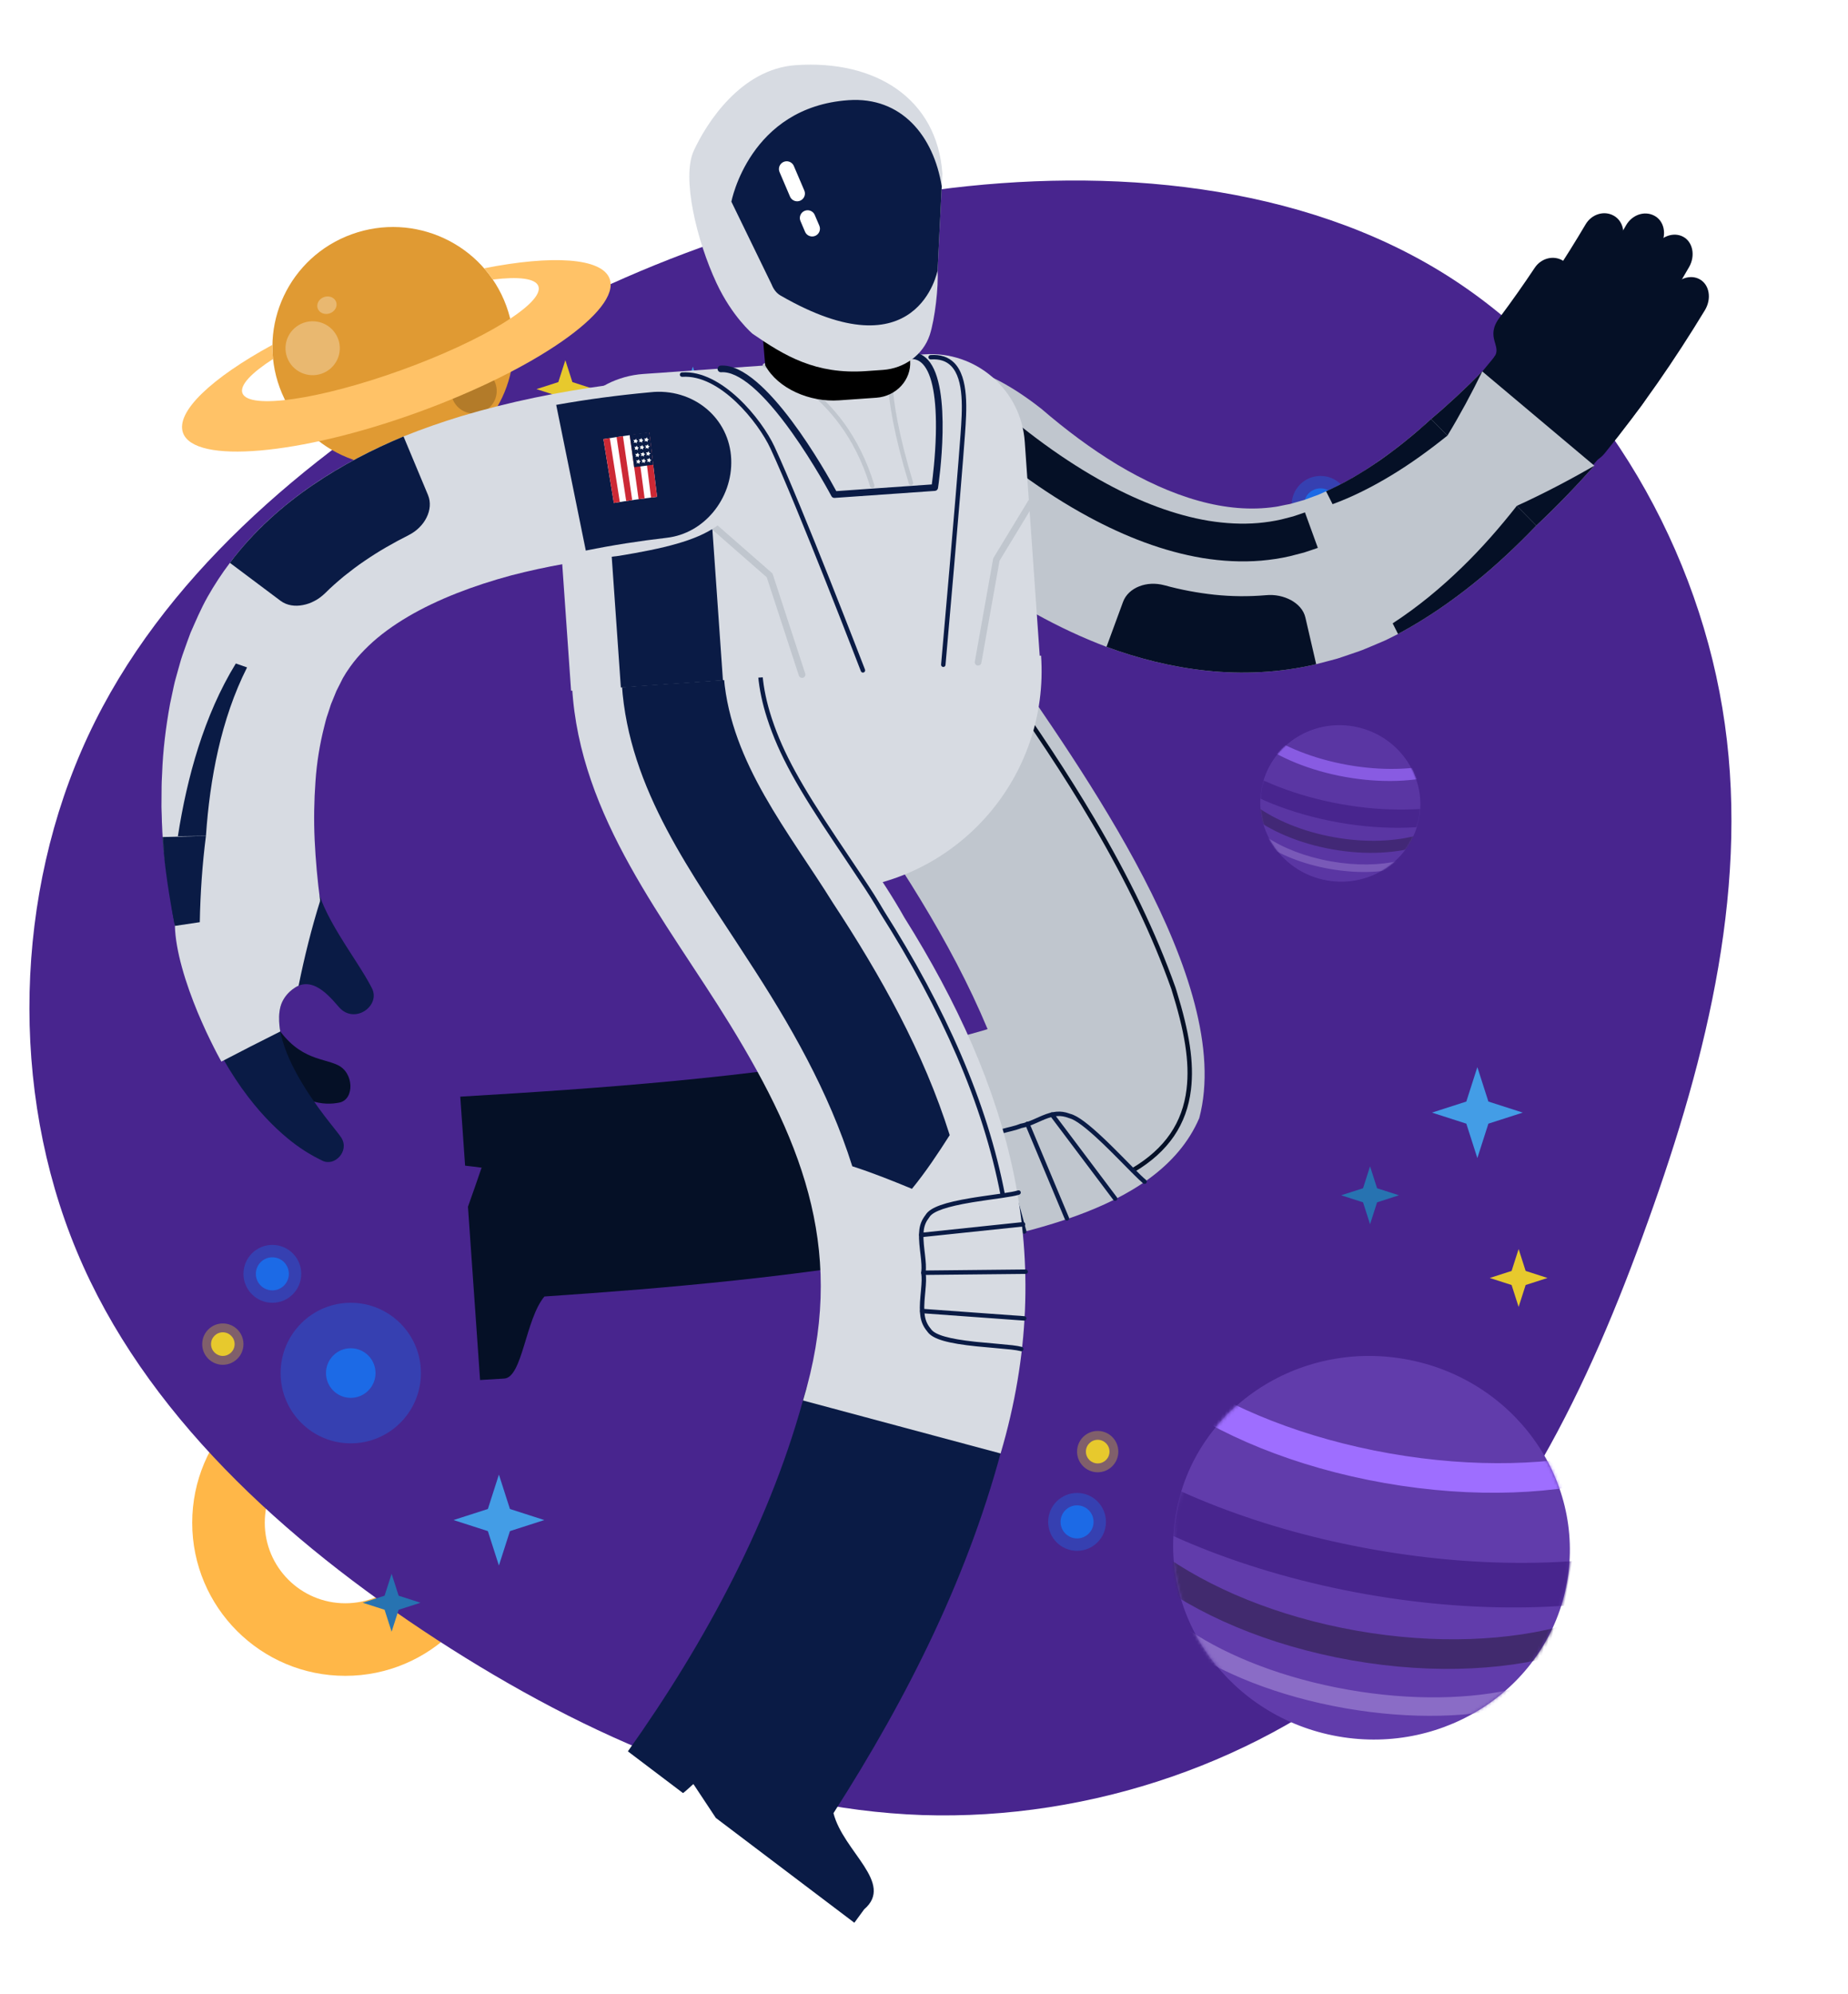 <svg viewBox="15.865 79.275 832.933 898.45" xmlns="http://www.w3.org/2000/svg" xmlns:xlink="http://www.w3.org/1999/xlink" overflow="visible" width="832.933px" height="898.45px"><defs><ellipse id="mastercompsastronaut-path-1" cx="37.347" cy="36.436" rx="37.007" ry="36.38"/><ellipse id="mastercompsastronaut-path-5" cx="92.479" cy="89.355" rx="91.636" ry="89.218"/><polygon id="mastercompsastronaut-path-3" points="0 838 712.461 838 712.461 0.099 0 0.099"/></defs><g id="Master/Comps/Astronaut" stroke="none" stroke-width="1" fill="none" fill-rule="evenodd"><g id="Small Elements" transform="translate(102.5, 696.5) scale(0.511 0.511)"><g id="Small Elements/Donut" stroke="none" stroke-width="1" fill="none" fill-rule="evenodd"><path d="M135,0 C209.558,0 270,60.442 270,135 C270,209.558 209.558,270 135,270 C60.442,270 0,209.558 0,135 C0,60.442 60.442,0 135,0 Z M135,64 C95.788,64 64,95.788 64,135 C64,174.212 95.788,206 135,206 C174.212,206 206,174.212 206,135 C206,95.788 174.212,64 135,64 Z" id="Combined-Shape" fill="#FFB748"/></g></g><g id="Space/Space Blob" transform="translate(0, 133) scale(1.585 1.581)"><g id="Space/Space Blob/1" stroke="none" stroke-width="1" fill="none" fill-rule="evenodd"><path d="M421.532,44.568 C463.078,70.894 491.704,118.895 499.79,167.827 C507.969,216.851 495.608,266.898 478.599,314.248 C461.684,361.691 440.121,406.343 404.71,437.228 C369.391,468.019 320.225,484.949 272.266,483.368 C224.215,481.694 177.465,461.507 134.153,433.321 C90.842,405.041 50.969,368.761 31.823,322.621 C12.677,276.573 14.164,220.665 35.076,175.734 C55.988,130.803 96.326,96.848 138.893,70.801 C181.461,44.847 226.259,26.8 275.891,20.196 C325.522,13.498 379.987,18.242 421.532,44.568 Z" id="blobs-burgers" fill="#48258E"/></g></g><g id="Space/Stars" transform="translate(107, 236) scale(1.86 1.863)"><g id="Space/Stars/1" stroke="none" stroke-width="1" fill="none" fill-rule="evenodd"><polygon id="Star" fill="#E7C92D" transform="translate(88, 10) rotate(45) translate(-88, -10)" points="88 12.407 83.05 14.95 85.593 10 83.05 5.05 88 7.593 92.95 5.05 90.407 10 92.95 14.95"/><polygon id="Star" fill="#E7C92D" transform="translate(319, 225) rotate(45) translate(-319, -225)" points="319 227.407 314.05 229.95 316.593 225 314.05 220.05 319 222.593 323.95 220.05 321.407 225 323.95 229.95"/><polygon id="Star" fill="#2773B1" transform="translate(283, 205) rotate(45) translate(-283, -205)" points="283 207.407 278.05 209.95 280.593 205 278.05 200.05 283 202.593 287.95 200.05 285.407 205 287.95 209.95"/><polygon id="Star" fill="#2773B1" transform="translate(45.899, 303.556) rotate(45) translate(-45.899, -303.556)" points="45.899 305.963 40.95 308.506 43.493 303.556 40.95 298.607 45.899 301.149 50.849 298.607 48.306 303.556 50.849 308.506"/><polygon id="Star" fill="#2773B1" transform="translate(92.899, 35.556) rotate(45) translate(-92.899, -35.556)" points="92.899 37.963 87.95 40.506 90.493 35.556 87.95 30.607 92.899 33.149 97.849 30.607 95.306 35.556 97.849 40.506"/><g id="Group" transform="translate(19, 231)" fill="#1C6AE6"><circle id="Oval" fill-opacity=".4" cx="17" cy="17" r="17"/><circle id="Oval" cx="17" cy="17" r="6"/></g><g id="Group" transform="translate(107, 36)" fill="#1C6AE6"><circle id="Oval" fill-opacity=".4" cx="17" cy="17" r="17"/><circle id="Oval" cx="17" cy="17" r="6"/></g><g id="Group" transform="translate(205, 277)" fill="#1C6AE6"><circle id="Oval" fill-opacity=".4" cx="7" cy="7" r="7"/><circle id="Oval" cx="7" cy="7" r="4"/></g><g id="Group" transform="translate(264, 31)" fill="#1C6AE6"><circle id="Oval" fill-opacity=".4" cx="7" cy="7" r="7"/><circle id="Oval" cx="7" cy="7" r="4"/></g><g id="Group" transform="translate(10, 217)" fill="#1C6AE6"><circle id="Oval" fill-opacity=".4" cx="7" cy="7" r="7"/><circle id="Oval" cx="7" cy="7" r="4"/></g><g id="Group" transform="translate(254, 50)" fill="#E7C92D"><circle id="Oval" opacity=".352" cx="5" cy="5" r="5"/><circle id="Oval" cx="5" cy="5" r="2.857"/></g><g id="Group" transform="translate(0, 236)" fill="#E7C92D"><circle id="Oval" opacity=".352" cx="5" cy="5" r="5"/><circle id="Oval" cx="5" cy="5" r="2.857"/></g><g id="Group" transform="translate(212, 262)" fill="#E7C92D"><circle id="Oval" opacity=".352" cx="5" cy="5" r="5"/><circle id="Oval" cx="5" cy="5" r="2.857"/></g><polygon id="Star" fill="#439DE6" transform="translate(309, 185) rotate(45) translate(-309, -185)" points="309 188.782 301.222 192.778 305.218 185 301.222 177.222 309 181.218 316.778 177.222 312.782 185 316.778 192.778"/><polygon id="Star" fill="#439DE6" transform="translate(71.899, 283.556) rotate(45) translate(-71.899, -283.556)" points="71.899 287.339 64.121 291.335 68.117 283.556 64.121 275.778 71.899 279.774 79.678 275.778 75.682 283.556 79.678 291.335"/><polygon id="Star" fill="#439DE6" transform="translate(118.899, 15.556) rotate(45) translate(-118.899, -15.556)" points="118.899 19.339 111.121 23.335 115.117 15.556 111.121 7.778 118.899 11.774 126.678 7.778 122.682 15.556 126.678 23.335"/></g></g><g id="Space/Space Stuff" transform="translate(123, 167) scale(0.979 0.972)"><g id="Space/Space Stuff/Saturn 2" stroke="none" stroke-width="1" fill="none" fill-rule="evenodd"><g id="Group" transform="translate(71.5, 70.5) rotate(-20) translate(-71.5, -70.5) translate(-33, 15)"><circle id="Oval" fill="#E09A33" cx="104.5" cy="55.5" r="55.5"/><circle id="Oval" fill-opacity=".3" fill="#FFF" cx="69.5" cy="43.5" r="12.5"/><ellipse id="Oval" fill-opacity=".3" fill="#FFF" cx="82.5" cy="27" rx="4.5" ry="4"/><circle id="Oval" fill-opacity=".2" fill="#000" cx="132.5" cy="87.5" r="10.5"/><path d="M209,60 C209,75.464 162.214,88 104.5,88 C46.786,88 0,75.464 0,60 C0,49.593 21.19,40.512 52.641,35.686 C51.864,37.719 51.202,39.811 50.665,41.952 C39.064,44.612 32,48.135 32,52 C32,60.284 64.459,67 104.5,67 C144.541,67 177,60.284 177,52 C177,48.135 169.936,44.612 158.335,41.953 C157.798,39.811 157.136,37.719 156.358,35.685 C187.81,40.512 209,49.593 209,60 Z" id="Combined-Shape" fill="#FFC267"/></g></g></g><g id="Space/Space Stuff" opacity=".744" transform="translate(578, 399) scale(0.587 0.592)"><defs><ellipse id="spacespace-stuffplanet-path-1" cx="61.5" cy="59.5" rx="61.5" ry="59.5"/></defs><g id="Space/Space Stuff/Planet" stroke="none" stroke-width="1" fill="none" fill-rule="evenodd"><g id="Combined-Shape-+-Combined-Shape-+-Combined-Shape-Mask" transform="translate(71.5, 71.5) rotate(10) translate(-71.5, -71.5) translate(10, 12)"><mask id="spacespace-stuffplanet-mask-2" fill="#fff"><use xlink:href="#spacespace-stuffplanet-path-1"/></mask><use id="Mask" fill="#613CAB" xlink:href="#spacespace-stuffplanet-path-1"/><path d="M156.611,39.001 C156.868,40.538 157,42.095 157,43.668 C157,72.018 114.243,95 61.5,95 C8.757,95 -34,72.018 -34,43.668 C-34,42.095 -33.868,40.538 -33.611,39.001 C-29.224,65.165 11.684,85.667 61.5,85.667 C111.079,85.667 151.833,65.36 156.545,39.376 Z" id="Combined-Shape" fill="#412A6E" mask="url(#spacespace-stuffplanet-mask-2)"/><path d="M198.278,-1 C198.755,1.312 199,3.658 199,6.032 C199,43.57 137.887,74 62.5,74 C-12.887,74 -74,43.57 -74,6.032 C-74,3.658 -73.756,1.312 -73.279,-0.999 C-66.212,33.235 -8.118,59.938 62.5,59.938 C132.61,59.938 190.374,33.619 198.118,-0.26 Z" id="Combined-Shape" fill="#48258E" mask="url(#spacespace-stuffplanet-mask-2)"/><path d="M163.584,-16.999 C163.859,-15.462 164,-13.905 164,-12.332 C164,16.018 118.333,39 62,39 C5.667,39 -40,16.018 -40,-12.332 C-40,-13.905 -39.859,-15.462 -39.584,-16.999 C-34.899,9.165 8.793,29.667 62,29.667 C114.953,29.667 158.482,9.36 163.514,-16.624 Z" id="Combined-Shape" fill="#9E6EFF" mask="url(#spacespace-stuffplanet-mask-2)"/><path d="M137.756,71 C137.918,71.96 138,72.931 138,73.911 C138,93.842 103.974,110 62,110 C20.026,110 -14,93.842 -14,73.911 C-14,72.931 -13.918,71.96 -13.756,71 C-10.634,89.572 22.091,104.179 62,104.179 C101.875,104.179 134.577,89.597 137.748,71.05 Z" id="Combined-Shape" fill="#8A6CC6" mask="url(#spacespace-stuffplanet-mask-2)"/></g></g></g><g transform="translate(355, 519.5) rotate(-4) translate(-355, -519.5) translate(-97, 90) scale(1 1)" id="Master/Character/Astronaut"><defs><polygon id="mastercharacterastronaut-path-1" points="0 838 712.461 838 712.461 0.099 0 0.099"/></defs><g id="Master/Character/Astronaut" stroke="none" stroke-width="1" fill="none" fill-rule="evenodd"><g id="Group-121" transform="translate(191, -106)"><g id="Lower" transform="translate(-64, 400.901) scale(1 1)"><g id="Lower/Floating" stroke="none" stroke-width="1" fill="none" fill-rule="evenodd"><g id="Lower" transform="translate(189.5, -2)"><path d="M7.213,259.834 L7.949,193.791 C7.998,190.214 10.94,187.349 14.473,187.387 C81.224,187.837 148.591,187.383 214.503,178.216 C219.26,177.065 246.853,174.349 246.05,169.934 C246.175,168.049 245.522,166.236 244.959,164.498 C236.326,138.627 223.734,113.385 210.532,88.906 L279.927,51.151 C301.358,93.57 363.697,202.088 303.893,233.537 C255.344,259.236 196.783,259.704 143.464,264.127 C126.718,262.978 2.673,274.637 7.213,259.834" id="Fill-1" fill="#B18058"/><path d="M31.932,273.731 C89.224,273.879 146.787,272.742 204.112,266.475 L193.783,174.852 C130.247,181.756 64.578,181.968 0.374,181.252 L0.374,212.421 C2.696,212.808 5.47,213.398 7.725,213.855 C5.315,219.553 2.898,225.247 0.374,230.965 C0.374,250.388 0.374,289.971 0.374,309.252 L11.28,309.358 C19.528,309.446 22.656,283.351 31.932,273.731" id="Fill-3" fill="#051026"/><path d="M198.05,267.133 L188.423,175.433 C205.496,173.619 222.381,171.358 238.934,167.64 C239.083,167.543 239.45,167.505 239.625,167.479 C239.608,167.484 239.587,167.49 239.601,167.486 C225.716,126.338 203.462,86.907 180.706,49.626 L258.673,0.405 C289.173,52.464 352.543,153.867 331.971,214.114 C309.947,256.947 240.673,261.141 198.05,267.133" id="Fill-5" fill="#C0C6CE"/><path d="M254.156,210.354 C254.642,210.189 255.166,210.419 255.381,210.872 L255.424,210.98 L270.256,254.745 C270.434,255.268 270.153,255.836 269.63,256.013 C269.145,256.177 268.62,255.948 268.406,255.495 L268.362,255.387 L253.53,211.622 C253.353,211.099 253.633,210.531 254.156,210.354 Z" id="Stroke-7" fill="#0A1B45" fill-rule="nonzero"/><path d="M265.279,207.052 C265.709,206.774 266.274,206.868 266.593,207.253 L266.662,207.348 L292.445,247.127 C292.746,247.59 292.613,248.209 292.15,248.51 C291.72,248.789 291.155,248.695 290.836,248.309 L290.767,248.214 L264.984,208.435 C264.683,207.972 264.816,207.353 265.279,207.052 Z" id="Stroke-9" fill="#0A1B45" fill-rule="nonzero"/><path d="M240.509,213.407 C241.012,213.307 241.502,213.603 241.655,214.08 L241.685,214.193 L250.687,259.407 C250.794,259.949 250.443,260.475 249.901,260.583 C249.398,260.683 248.908,260.387 248.755,259.911 L248.725,259.797 L239.723,214.583 C239.615,214.042 239.967,213.515 240.509,213.407 Z" id="Stroke-11" fill="#0A1B45" fill-rule="nonzero"/><path d="M252.063,3.396 C252.536,3.11 253.15,3.26 253.437,3.732 L256.227,8.345 C272.461,35.247 283.862,55.38 294.111,75.828 L294.544,76.692 C308.09,103.815 318.287,129.244 325.386,154.657 L325.813,156.459 C330.191,175.22 331.471,188.951 329.126,201.118 C326.159,216.509 317.219,228.22 300.933,236.385 C300.439,236.632 299.838,236.433 299.591,235.939 C299.343,235.445 299.543,234.845 300.037,234.597 C315.77,226.71 324.314,215.517 327.162,200.74 C329.515,188.533 328.1,174.558 323.451,155.159 C316.539,130.419 306.652,105.614 293.56,79.205 L292.755,77.586 C281.847,55.746 269.673,34.363 251.727,4.77 C251.44,4.297 251.591,3.682 252.063,3.396 Z" id="Stroke-13" fill="#051026" fill-rule="nonzero"/><path d="M238.135,254.721 L238.242,255.273 C238.826,258.332 239.126,260.352 239.162,261.704 C239.176,262.256 238.74,262.715 238.188,262.73 C237.636,262.744 237.177,262.309 237.162,261.756 L237.147,261.408 C237.079,260.247 236.818,258.517 236.353,256.044 L235.654,252.512 C235.094,249.734 234.401,246.343 234.428,246.478 L234.042,244.532 C233.798,243.289 233.58,242.143 233.378,241.032 L233.174,239.902 C231.234,228.927 230.994,222.169 233.203,219.073 L233.257,218.998 L233.348,218.828 C235.462,214.889 238.454,213.558 245.127,212.39 L247.116,212.045 C248.92,211.722 249.943,211.488 251.019,211.136 L251.198,211.076 L251.407,211.03 C253.295,210.82 254.879,210.395 257.589,209.433 L260.766,208.284 C260.988,208.206 261.193,208.136 261.435,208.054 C266.265,206.429 269.794,206.233 273.706,207.986 L273.995,208.119 L274.107,208.154 C277.384,209.221 282.102,213.396 288.594,220.472 L289.374,221.326 L290.385,222.445 C290.726,222.826 291.073,223.216 291.427,223.614 L292.507,224.838 C293.664,226.155 294.837,227.507 296.271,229.175 L300.465,234.06 C303.266,237.309 304.932,239.158 306.09,240.261 C306.49,240.641 306.506,241.274 306.125,241.674 C305.744,242.074 305.111,242.09 304.711,241.709 L304.316,241.324 C303.446,240.459 302.345,239.258 300.819,237.518 L298.296,234.605 L293.999,229.602 C292.901,228.327 291.947,227.23 291.005,226.158 L289.931,224.942 C289.229,224.151 288.552,223.396 287.894,222.671 L286.788,221.463 C280.741,214.908 276.271,210.974 273.516,210.064 L273.352,210.014 L273.205,209.957 C269.807,208.342 266.798,208.419 262.494,209.811 L261.312,210.212 L258.619,211.189 C255.813,212.197 254.108,212.688 252.185,212.949 L251.737,213.005 L251.21,213.173 C250.064,213.522 248.901,213.766 246.883,214.117 L245.082,214.429 C239.276,215.475 236.809,216.621 235.11,219.773 L234.998,219.986 L234.901,220.14 C233.015,222.584 233.317,229.562 235.345,240.673 L235.552,241.79 C235.693,242.545 235.843,243.325 236.005,244.149 L238.135,254.721 Z" id="Stroke-15" fill="#0A1B45" fill-rule="nonzero"/><path d="M176.375,100.251 L166.375,100.251 C111.698,100.251 67.375,55.928 67.375,1.252 L275.375,1.252 C275.375,55.928 231.051,100.251 176.375,100.251" id="Fill-17" fill="#D7DBE2"/><path d="M119.093,526.783 L68.087,484.823 C65.329,482.545 64.684,478.769 66.672,476.283 C98.894,435.483 127.564,390.061 146.502,341.809 C157.726,312.31 165.702,281.387 162.62,250.487 C154.825,189.287 118.499,138.38 91.151,84.118 L162.268,49.719 C195.423,112.197 235.929,175.744 241.757,248.415 C246.643,329.419 209.312,405.668 167.115,471.866 C160.103,479.947 127.626,537.807 119.093,526.783" id="Fill-19" fill="#B18058"/><path d="M145.655,515.077 C182.815,465.108 214.744,411.412 234.403,351.788 L146.682,323.387 C127.647,380.333 93.485,434.178 55.157,480.833 C55.897,481.478 77.272,500.134 78.64,501.329 C79.998,500.482 82.26,498.58 83.583,497.572 L92.611,513.522 C107.245,526.293 137.065,552.323 151.592,565 C152.807,563.582 155.247,560.712 156.423,559.281 C171.018,548.429 148.832,532.691 145.655,515.077" id="Fill-21" fill="#0A1B45"/><path d="M232.112,358.644 L144.939,328.604 C168.984,265.062 154.08,215.11 123.912,157.299 C98.534,108.647 62.822,59.557 63.532,0.806 L155.733,1.427 C158.266,42.909 187.876,77.139 205.628,114.592 C248.111,194.081 264.316,272.153 232.112,358.644" id="Fill-23" fill="#D7DBE2"/><path d="M219.231,213.926 C213.367,221.864 207.309,229.707 200.561,236.887 C192.092,232.669 183.196,228.355 174.448,224.873 C166.22,190.59 150.964,159.068 133.712,128.239 C112.028,88.697 85.785,48.738 85.979,0.956 L132.081,1.267 C132.708,39.94 156.456,72.647 174.025,105.874 C193.147,139.939 210.103,175.758 219.231,213.926" id="Fill-25" fill="#0A1B45"/><path d="M203.149,273.969 L249.17,276.711 C249.721,276.744 250.142,277.217 250.109,277.769 C250.078,278.281 249.668,278.68 249.168,278.708 L249.051,278.708 L203.03,275.966 C202.479,275.933 202.059,275.459 202.091,274.908 C202.122,274.396 202.532,273.997 203.032,273.969 L203.149,273.969 Z" id="Stroke-27" fill="#0A1B45" fill-rule="nonzero"/><path d="M249.355,255.319 C249.907,255.3 250.37,255.732 250.389,256.284 C250.407,256.796 250.036,257.232 249.541,257.307 L249.425,257.318 L203.352,258.922 C202.8,258.941 202.337,258.509 202.318,257.957 C202.3,257.445 202.671,257.009 203.166,256.934 L203.282,256.923 L249.355,255.319 Z" id="Stroke-29" fill="#0A1B45" fill-rule="nonzero"/><path d="M201.482,291.149 L247.12,297.673 C247.667,297.751 248.047,298.257 247.969,298.804 C247.896,299.312 247.454,299.676 246.953,299.662 L246.837,299.653 L201.199,293.129 C200.652,293.05 200.273,292.544 200.351,291.997 C200.423,291.49 200.865,291.126 201.366,291.139 L201.482,291.149 Z" id="Stroke-31" fill="#0A1B45" fill-rule="nonzero"/><path d="M148.51,0.378 C149.062,0.368 149.519,0.806 149.53,1.358 C149.651,7.456 150.544,13.756 152.169,20.325 L152.429,21.359 C156.487,37.194 163.511,51.937 177.629,76.679 L187.08,93.174 C192.503,102.685 193.72,105.027 196.717,111.022 C221.47,156.853 237.174,200.356 242.218,242.531 C242.284,243.079 241.892,243.577 241.344,243.642 C240.795,243.708 240.298,243.317 240.232,242.768 C235.222,200.874 219.6,157.599 194.943,111.945 L193.17,108.425 C190.604,103.39 188.53,99.702 180.47,85.653 L177.299,80.128 C161.83,53.183 154.431,37.794 150.227,20.805 C148.568,14.098 147.655,7.652 147.53,1.398 C147.519,0.846 147.958,0.39 148.51,0.378 Z" id="Stroke-33" fill="#0A1B45" fill-rule="nonzero"/><path d="M248.144,240.928 C248.679,240.792 249.223,241.116 249.359,241.651 C249.494,242.187 249.171,242.731 248.635,242.867 L248.324,242.941 C246.816,243.282 244.52,243.533 240.568,243.831 L234.068,244.295 C231.744,244.464 229.851,244.614 228.032,244.779 L226.912,244.884 C216.049,245.937 209.44,247.56 207.576,250.083 L207.485,250.212 L207.397,250.326 C204.399,253.663 203.879,257.036 204.271,265.141 L204.346,266.666 C204.524,270.428 204.503,272.474 204.158,274.641 L204.093,275.026 L204.1,275.156 C204.217,277.46 204.009,279.457 203.344,283.511 L203.084,285.077 C201.808,292.75 201.933,296.496 204.438,300.107 L204.594,300.328 L204.663,300.438 C206.208,303.3 212.704,305.532 223.794,307.543 L224.9,307.74 C227.344,308.169 238.478,309.909 240.804,310.357 C242.68,310.718 244.054,311.054 245.02,311.404 C245.539,311.592 245.808,312.166 245.62,312.685 C245.431,313.204 244.858,313.473 244.339,313.284 L243.977,313.161 C243.143,312.894 241.969,312.618 240.426,312.321 L239.871,312.219 C236.875,311.686 227.772,310.258 224.925,309.774 L224.554,309.71 C212.205,307.545 205.16,305.236 203.001,301.561 L202.937,301.448 L202.798,301.253 C199.95,297.16 199.759,293.085 201.033,285.225 L201.434,282.797 C202.046,279.017 202.219,277.172 202.09,275.027 C202.085,274.948 202.09,274.868 202.104,274.79 L202.183,274.326 C202.501,272.323 202.519,270.373 202.348,266.738 L202.25,264.75 C201.886,256.622 202.477,252.924 205.72,249.204 L205.866,249.036 L205.933,248.942 C208.271,245.706 215.087,244.018 226.684,242.897 L228.86,242.698 C229.881,242.609 230.942,242.524 232.102,242.435 L240.397,241.838 C244.514,241.527 246.795,241.27 248.144,240.928 Z" id="Stroke-35" fill="#0A1B45" fill-rule="nonzero"/></g></g></g><g id="Upper" transform="translate(0, 0.901) scale(1 1)"><defs><polygon id="upperspread-arms-path-1" points="0 838 712.461 838 712.461 0.099 0 0.099"/></defs><g id="Upper/Spread Arms" stroke="none" stroke-width="1" fill="none" fill-rule="evenodd"><g id="Upper" transform="translate(0, 126)"><path d="M708.94,124.838 C713.068,127.604 713.669,133.935 710.196,138.862 C695.085,160.239 678.806,180.656 660.602,200.082 C656.365,204.524 650.057,205.278 646.501,201.758 C643.002,198.275 643.428,192.005 647.475,187.764 C665.001,169.069 680.827,149.231 695.477,128.501 C698.825,123.753 704.807,122.072 708.94,124.838" id="Fill-38" fill="#051026"/><path d="M702.723,105.125 C706.94,107.758 707.738,114.059 704.456,118.955 C698.104,128.469 691.483,137.666 684.62,146.726 C681.063,151.379 674.982,152.617 671.078,149.518 C667.197,146.435 666.858,140.322 670.286,135.837 C676.935,127.06 683.368,118.125 689.491,108.954 C692.632,104.267 698.496,102.51 702.723,105.125" id="Fill-40" fill="#051026"/><path d="M690.357,94.717 C694.633,97.263 695.581,103.399 692.424,108.158 C686.306,117.394 679.909,126.398 673.254,135.221 C669.844,139.785 663.794,140.903 659.906,137.84 C655.984,134.752 655.594,128.786 658.878,124.39 C665.32,115.849 671.529,107.109 677.41,98.232 C680.426,93.68 686.121,92.128 690.357,94.717" id="Fill-42" fill="#051026"/><path d="M648.04,112.187 C652.023,115.129 652.652,121.09 649.311,125.391 C642.852,133.748 636.158,141.907 629.231,149.812 C627.437,151.835 623.618,152.81 620.214,153.153 C616.822,153.52 613.916,153.362 613.916,153.362 C618.218,148.644 610.196,144.215 617.767,135.589 C623.7,128.718 629.466,121.628 635.065,114.387 C638.277,110.255 644.028,109.221 648.04,112.187" id="Fill-44" fill="#051026"/><path d="M672.164,93.468 C676.326,96.176 677.266,102.125 674.118,106.679 C663.615,121.903 652.351,136.666 640.348,150.714 C638.573,152.824 636.17,154.047 633.751,154.308 C631.339,154.58 628.931,153.909 627.074,152.257 C625.218,150.605 624.257,148.292 624.187,145.909 C624.128,143.534 624.942,141.068 626.653,139.033 C638.218,125.5 649.15,111.174 659.29,96.474 C662.31,92.107 667.995,90.752 672.164,93.468" id="Fill-46" fill="#051026"/><path d="M676.544,129.128 C683.901,134.518 688.03,142.851 688.469,152.133 C688.905,161.382 685.597,171.547 678.443,180.012 C662.739,197.874 645.768,214.979 626.66,230.696 C617.085,238.532 607.065,246.078 596.134,252.928 C585.23,259.782 573.553,266.052 560.84,271.173 C548.152,276.289 534.32,280.199 519.627,281.95 C504.898,283.65 490.126,282.87 476.257,280.247 C462.355,277.634 449.329,273.253 437.232,267.889 C425.124,262.513 413.906,256.149 403.388,249.214 C383.783,236.174 366.546,221.236 350.785,205.283 C343.679,198.396 338.926,190.529 337.765,182.978 C336.587,175.413 339.017,168.225 345.919,162.288 C352.831,156.34 361.447,153.74 369.683,153.912 C377.939,154.112 385.836,157.091 391.881,162.949 C405.598,176.265 420.313,188.348 435.752,198.145 C452.248,208.61 469.705,216.402 486.705,219.29 C495.196,220.744 503.523,220.986 511.576,219.932 C519.648,218.813 527.97,216.431 536.292,212.902 C544.614,209.389 552.912,204.813 561.023,199.511 C569.148,194.235 577.032,188.077 584.718,181.543 C592.398,174.983 599.856,167.943 607.082,160.558 C614.301,153.158 621.276,145.398 628.039,137.404 C634.32,129.97 642.675,125.347 651.4,123.778 C655.747,122.991 660.192,122.989 664.481,123.854 C668.753,124.708 672.872,126.431 676.544,129.128" id="Fill-48" fill="#051026"/><path d="M608.195,159.371 L655.626,205.266 C646.762,213.939 637.477,222.348 627.632,230.374 C618.313,238.807 608.437,246.946 597.583,254.455 C586.749,261.964 575.031,268.929 562.059,274.748 C561.587,274.958 559.298,275.938 556.051,277.24 C554.364,277.824 552.435,278.491 550.387,279.199 C549.361,279.546 548.305,279.904 547.233,280.267 C546.163,280.629 545.085,281.002 543.932,281.289 C541.66,281.894 539.387,282.499 537.241,283.071 C536.165,283.349 535.122,283.618 534.125,283.875 C533.108,284.104 532.108,284.275 531.191,284.457 C527.502,285.148 524.858,285.644 524.306,285.747 C516.047,287.135 507.549,287.68 499.253,287.567 C490.933,287.453 482.749,286.619 474.827,285.225 C458.96,282.434 444.19,277.467 430.577,271.363 C419.743,266.368 409.591,260.666 400.049,254.481 C380.717,241.931 363.69,227.608 348.037,212.354 C338.299,203.085 329.954,190.623 326.784,178.543 C323.575,166.478 325.478,154.837 335.205,147.537 C345.031,140.372 356.438,137.37 368.752,139.565 C381.118,141.735 394.27,149.171 408.798,162.329 C419.046,172.49 429.864,181.811 441.081,189.736 C452.597,197.774 464.544,204.319 476.392,208.539 C488.258,212.777 499.87,214.614 511.057,213.723 C511.757,213.71 512.476,213.562 513.19,213.472 L515.34,213.185 L517.501,212.924 C518.226,212.82 518.966,212.61 519.702,212.464 L524.144,211.532 L528.665,210.21 C529.422,209.978 530.18,209.818 530.942,209.535 L533.232,208.693 C534.76,208.114 536.301,207.637 537.841,206.994 C540.911,205.617 544.026,204.435 547.109,202.79 C553.322,199.843 559.474,196.089 565.61,192.213 C568.633,190.122 571.725,188.189 574.708,185.925 L579.225,182.626 L583.679,179.146 C592.024,173.066 600.21,166.421 608.195,159.371" id="Fill-50" fill="#C0C6CE"/><path d="M534.191,208.334 L536.71,214.337 C545.69,211.742 554.835,207.94 563.863,203.31 C572.91,198.697 581.805,193.155 590.512,187.109 L583.679,179.145 C567.75,191.805 550.771,202.272 534.191,208.334" id="Fill-52" fill="#051026"/><path d="M559.983,269.799 L562.059,274.748 C575.03,268.927 586.747,261.96 597.579,254.449 C608.432,246.939 618.307,238.799 627.625,230.365 L619.489,220.882 C611.279,229.931 602.483,238.741 592.664,246.993 C582.86,255.247 572.12,263.038 559.983,269.799" id="Fill-54" fill="#051026"/><path d="M520.921,264.427 L524.307,285.747 C516.047,287.135 507.549,287.679 499.253,287.567 C490.934,287.453 482.749,286.619 474.827,285.224 C458.96,282.433 444.191,277.467 430.577,271.363 L439.422,251.67 C440.884,248.433 443.791,246.249 447.228,245.176 C450.683,244.094 454.642,244.164 458.55,245.497 C465.75,248.029 473.188,249.977 480.757,251.327 C488.33,252.663 496.062,253.276 503.798,253.157 C507.978,253.028 511.844,254.201 514.948,256.134 C518.047,258.139 520.357,260.929 520.921,264.427" id="Fill-56" fill="#051026"/><path d="M619.489,220.882 C631.712,216.309 643.769,211.039 655.626,205.265 C646.76,213.936 637.471,222.34 627.625,230.364 L619.489,220.882 Z" id="Fill-58" fill="#051026"/><path d="M590.513,187.11 C596.862,178.132 602.721,168.854 608.196,159.371 C600.21,166.421 592.024,173.066 583.679,179.146 L590.513,187.11 Z" id="Fill-60" fill="#051026"/><path d="M524.03,217.165 L528.708,233.515 C526.567,234.061 524.437,234.697 522.292,235.187 L515.827,236.385 C511.516,237.068 507.167,237.399 502.792,237.476 C494.039,237.597 485.217,236.484 476.523,234.452 C459.12,230.278 442.345,222.345 426.705,212.42 C416.735,206.111 407.188,198.974 398.044,191.296 C388.896,183.62 380.151,175.387 371.809,166.753 C368.622,163.457 368.916,158.145 372.378,154.974 C375.841,151.8 381.025,151.82 384.04,154.938 C399.968,171.384 417.358,186.356 435.808,198.056 C450.278,207.251 465.463,214.321 480.454,217.906 C487.942,219.651 495.354,220.572 502.571,220.471 C506.183,220.403 509.728,220.138 513.266,219.573 C515.048,219.223 516.831,218.893 518.619,218.582 C520.415,218.17 522.222,217.616 524.03,217.165" id="Fill-62" fill="#051026"/><path d="M400.27,274.252 L188.458,274.252 L188.458,176.625 C188.458,153.156 207.483,134.131 230.952,134.131 L357.776,134.131 C381.245,134.131 400.27,153.156 400.27,176.625 L400.27,274.252 Z" id="Fill-64" fill="#D7DBE2"/><mask id="upperspread-arms-mask-2" fill="#fff"><use xlink:href="#upperspread-arms-path-1"/></mask><g id="Clip-67"/><polygon id="Fill-66" fill="#0A1B45" mask="url(#upperspread-arms-mask-2)" points="210.942 274.361 257.064 274.361 257.064 182.923 210.942 182.923"/><path d="M356.632,275.28 C356.58,275.28 356.527,275.276 356.473,275.267 C355.928,275.18 355.557,274.668 355.644,274.122 C355.766,273.358 367.898,197.368 371.641,171.126 C373.119,160.761 375.129,146.667 369.491,140.169 C367.43,137.793 364.524,136.637 360.608,136.637 C360.055,136.637 359.608,136.19 359.608,135.637 C359.608,135.085 360.055,134.637 360.608,134.637 C365.075,134.637 368.572,136.058 371.002,138.859 C377.237,146.046 375.153,160.662 373.631,171.335 C369.875,197.667 357.74,273.673 357.618,274.438 C357.54,274.93 357.115,275.28 356.632,275.28" id="Fill-68" fill="#0A1B45" mask="url(#upperspread-arms-mask-2)"/><path d="M320.322,275.28 C319.893,275.28 319.498,275.003 319.366,274.573 C319.136,273.824 296.305,199.39 285.714,171.624 C281.06,159.424 265.308,136.637 248.299,136.637 C247.746,136.637 247.299,136.19 247.299,135.637 C247.299,135.085 247.746,134.637 248.299,134.637 C266.281,134.637 282.758,158.262 287.583,170.911 C298.198,198.739 321.049,273.238 321.278,273.987 C321.44,274.515 321.143,275.074 320.615,275.236 C320.517,275.266 320.419,275.28 320.322,275.28" id="Fill-69" fill="#0A1B45" mask="url(#upperspread-arms-mask-2)"/><path d="M358.341,195.86 L313.004,195.86 C312.41,195.86 311.873,195.51 311.633,194.967 C311.567,194.818 304.908,179.849 295.856,165.09 C284.103,145.928 273.759,135.8 265.944,135.8 C265.115,135.8 264.444,135.128 264.444,134.3 C264.444,133.471 265.115,132.8 265.944,132.8 C285.984,132.8 310.428,185.038 313.975,192.86 L357.126,192.86 C357.78,189.699 359.563,180.569 360.518,170.537 C362.049,154.447 360.811,143.387 356.936,138.552 C355.451,136.7 353.602,135.8 351.28,135.8 C350.452,135.8 349.78,135.128 349.78,134.3 C349.78,133.471 350.452,132.8 351.28,132.8 C354.525,132.8 357.216,134.104 359.278,136.677 C369.698,149.681 360.214,192.855 359.805,194.687 C359.652,195.372 359.043,195.86 358.341,195.86" id="Fill-70" fill="#0A1B45" mask="url(#upperspread-arms-mask-2)"/><path d="M292.809,275.752 C292.137,275.752 291.526,275.298 291.355,274.617 L280.001,229.407 L255.999,205.249 C255.415,204.661 255.419,203.711 256.006,203.127 C256.596,202.543 257.544,202.547 258.128,203.134 L282.42,227.585 C282.61,227.776 282.745,228.015 282.811,228.277 L294.265,273.886 C294.466,274.69 293.979,275.505 293.175,275.706 C293.053,275.737 292.93,275.752 292.809,275.752" id="Fill-71" fill="#C0C6CE" mask="url(#upperspread-arms-mask-2)"/><path d="M372.353,275.752 C372.232,275.752 372.109,275.737 371.987,275.706 C371.183,275.505 370.696,274.69 370.897,273.886 L382.352,228.277 C382.397,228.097 382.475,227.927 382.582,227.776 L399.874,203.325 C400.352,202.648 401.288,202.489 401.964,202.967 C402.64,203.445 402.801,204.381 402.323,205.057 L385.194,229.279 L373.807,274.617 C373.636,275.298 373.025,275.752 372.353,275.752" id="Fill-72" fill="#C0C6CE" mask="url(#upperspread-arms-mask-2)"/><path d="M43.081,436.574 C48.138,444.041 53.473,448.149 58.396,450.276 C63.304,452.407 67.813,452.568 71.329,452.114 C74.852,451.649 76.705,448.372 76.836,444.748 C76.936,441.128 75.325,437.134 71.665,435.132 C68.045,433.118 63.366,432.252 58.416,429.406 C55.942,427.98 53.332,426.074 50.807,423.25 C49.537,421.84 48.26,420.208 47.006,418.301 C45.775,416.387 44.56,414.198 43.368,411.687 C38.742,401.6 36.165,403.869 35.899,410.787 C35.664,417.673 38.022,429.106 43.081,436.574" id="Fill-73" fill="#051026" mask="url(#upperspread-arms-mask-2)"/><path d="M67.68,351.901 C67.481,348.901 64.154,347.398 59.053,346.863 C53.953,346.335 47.08,346.804 39.796,347.91 C32.512,349.013 24.816,350.767 18.064,352.713 C11.319,354.649 5.486,356.788 1.997,358.465 C4.122,382.993 9.543,402.428 15.643,417.874 C21.818,433.311 28.75,444.792 35.208,453.357 C48.207,470.467 59.127,476.015 61.785,477.659 C63.139,478.473 64.61,478.669 65.996,478.408 C67.38,478.138 68.67,477.397 69.702,476.397 C71.759,474.388 72.773,471.266 71.177,468.101 C70.424,466.608 67.666,462.867 64.272,457.706 C60.885,452.547 56.881,445.957 53.571,438.937 C50.237,431.929 47.684,424.472 46.946,417.819 C46.618,414.484 46.694,411.363 47.42,408.592 C48.151,405.82 49.46,403.414 51.494,401.516 C56.434,396.94 60.762,397.135 64.519,399.274 C68.275,401.425 71.428,405.555 74.124,409.147 C77.293,413.45 82.125,413.609 85.596,411.696 C89.063,409.775 91.346,405.821 89.522,401.629 C86.514,394.556 81.235,385.871 76.656,376.979 C72.055,368.111 68.301,359.042 67.68,351.901" id="Fill-74" fill="#0A1B45" mask="url(#upperspread-arms-mask-2)"/><path d="M69.03,360.808 C64.335,372.774 60.244,385.347 56.673,398.273 C56.673,398.273 51.645,399.922 48.768,405.1 C47.337,407.655 46.87,410.96 46.81,413.614 C46.732,416.273 47.001,418.29 47.001,418.29 C37.826,422.101 28.684,425.996 19.557,429.979 C19.557,429.979 19.27,429.352 18.752,428.222 C18.242,427.087 17.489,425.449 16.642,423.391 C15.79,421.336 14.77,418.888 13.711,416.138 C12.678,413.377 11.548,410.338 10.458,407.109 C8.302,400.642 6.22,393.444 4.823,386.483 C3.401,379.534 2.682,372.819 2.938,367.516 C3.608,356.756 20.2,355.732 36.559,356.828 C44.74,357.374 52.863,358.417 58.934,359.266 C65.007,360.119 69.03,360.808 69.03,360.808" id="Fill-75" fill="#D7DBE2" mask="url(#upperspread-arms-mask-2)"/><path d="M69.03,360.808 L3.399,367.777 C1.655,354.935 0.503,341.812 0.156,328.348 C0.167,327.122 0.152,325.909 0.187,324.675 L0.325,320.962 C0.426,318.484 0.499,316.019 0.635,313.533 L1.214,306.016 C1.323,304.76 1.389,303.52 1.538,302.252 L1.992,298.446 C3.059,288.353 5.071,277.99 7.714,267.599 L9.957,259.767 C10.305,258.468 10.779,257.153 11.244,255.841 L12.64,251.911 L14.057,247.989 C14.526,246.684 15.154,245.371 15.701,244.066 C16.842,241.453 17.971,238.846 19.171,236.252 C21.922,231.056 24.426,226.029 27.943,220.669 C31.372,215.499 35.095,210.594 39.076,206.037 C39.469,205.611 44.05,200.086 51.443,193.417 C58.809,186.723 69.026,179.21 79.422,173.249 C89.809,167.222 100.284,162.536 108.101,159.459 C110.057,158.676 111.849,157.984 113.435,157.411 C115.022,156.825 116.406,156.304 117.543,155.92 C119.817,155.132 121.116,154.683 121.116,154.683 C129.921,151.829 138.692,149.467 147.427,147.442 C170.045,142.335 192.372,139.511 214.538,138.045 C227.635,137.725 243.009,138.269 254.976,143.427 C266.928,148.544 275.445,158.23 274.452,175.135 C273.601,189.781 268.742,199.055 258.963,204.917 C249.2,210.82 234.468,213.226 214.241,215.122 C197.544,215.872 181.02,217.567 165.18,220.525 C147.95,223.909 131.479,228.855 117.487,235.808 C110.518,239.288 104.184,243.24 98.86,247.67 C96.19,249.881 93.717,252.183 91.539,254.616 C90.476,255.845 89.4,257.067 88.452,258.35 C87.936,258.973 87.488,259.626 87.041,260.281 L86.35,261.255 C86.116,261.569 85.905,262.004 85.678,262.371 L82.939,266.964 C82.143,268.626 81.327,270.285 80.49,271.942 C80.04,272.744 79.729,273.67 79.363,274.551 L78.278,277.219 C77.49,278.953 76.925,280.873 76.296,282.754 C73.818,290.3 71.868,298.42 70.684,306.974 C69.466,315.506 68.673,324.325 68.471,333.354 C68.273,342.381 68.456,351.554 69.03,360.808" id="Fill-76" fill="#D7DBE2" mask="url(#upperspread-arms-mask-2)"/><path d="M199.481,211.713 L190.754,145.284 C204.999,143.747 219.157,142.892 233.287,142.576 C242.988,142.13 251.886,145.7 258.133,151.69 C264.411,157.679 267.991,166.046 267.737,175.152 C267.482,184.263 263.691,192.401 258.04,198.359 C252.362,204.316 244.778,208.117 236.295,208.508 C223.922,209.075 211.596,210.118 199.481,211.713" id="Fill-77" fill="#0A1B45" mask="url(#upperspread-arms-mask-2)"/><path d="M60.7,224.736 L39.076,206.037 C44.996,199.177 51.461,193.133 58.141,187.779 C64.829,182.428 71.747,177.778 78.736,173.681 C92.733,165.499 106.976,159.478 121.116,154.682 L130.27,181.764 C131.4,185.121 130.763,188.734 128.934,191.831 C128.026,193.407 126.813,194.851 125.35,196.096 C123.904,197.382 122.179,198.4 120.27,199.226 C113.189,202.195 106.259,205.525 99.665,209.416 C96.341,211.317 93.157,213.436 90.009,215.597 C86.914,217.832 83.849,220.114 80.987,222.63 C79.393,223.943 77.761,225.054 75.976,225.799 C74.241,226.594 72.426,227.101 70.602,227.303 C67.043,227.774 63.368,227.025 60.7,224.736" id="Fill-78" fill="#0A1B45" mask="url(#upperspread-arms-mask-2)"/><path d="M38.572,251.471 L43.505,253.586 C36.767,264.892 31.727,277.183 27.918,289.73 C24.11,302.295 21.509,315.149 19.721,328.04 L7.094,327.306 C10.123,313.986 13.995,300.759 19.095,287.932 C24.195,275.125 30.555,262.685 38.572,251.471" id="Fill-79" fill="#0A1B45" mask="url(#upperspread-arms-mask-2)"/><path d="M14.243,366.626 L2.938,367.517 C1.261,354.378 0.2,340.953 -0,327.177 L19.722,328.041 C17.166,340.79 15.391,353.698 14.243,366.626" id="Fill-80" fill="#0A1B45" mask="url(#upperspread-arms-mask-2)"/><path d="M213.578,191.189 L210.902,162.171 C217.849,161.529 224.799,161.038 231.753,160.691 L233.214,189.795 C226.654,190.122 220.104,190.585 213.578,191.189" id="Fill-81" fill="#FFF" mask="url(#upperspread-arms-mask-2)"/><polygon id="Fill-82" fill="#CC2935" mask="url(#upperspread-arms-mask-2)" points="230.475 189.939 228.849 160.844 231.752 160.691 233.213 189.795"/><polygon id="Fill-83" fill="#CC2935" mask="url(#upperspread-arms-mask-2)" points="224.835 190.289 222.865 161.215 225.768 161.024 227.57 190.109"/><polygon id="Fill-84" fill="#CC2935" mask="url(#upperspread-arms-mask-2)" points="219.202 190.703 216.883 161.655 219.784 161.433 221.932 190.495"/><polygon id="Fill-85" fill="#CC2935" mask="url(#upperspread-arms-mask-2)" points="213.578 191.189 210.902 162.171 213.803 161.91 216.304 190.943"/><path d="M223.85,175.752 L222.853,161.036 C225.829,160.835 228.806,160.656 231.784,160.51 L232.523,175.241 C229.63,175.383 226.739,175.556 223.85,175.752" id="Fill-86" fill="#0A1B45" mask="url(#upperspread-arms-mask-2)"/><polygon id="Fill-87" fill="#FFF" mask="url(#upperspread-arms-mask-2)" points="231.389 163.734 230.713 164.104 230.641 164.857 230.075 164.344 229.321 164.512 229.643 163.823 229.246 163.175 230.016 163.261 230.528 162.692 230.678 163.435"/><polygon id="Fill-88" fill="#FFF" mask="url(#upperspread-arms-mask-2)" points="231.552 166.894 230.88 167.264 230.81 168.018 230.244 167.504 229.495 167.673 229.816 166.983 229.422 166.334 230.186 166.422 230.695 165.852 230.845 166.595"/><polygon id="Fill-89" fill="#FFF" mask="url(#upperspread-arms-mask-2)" points="231.713 170.056 231.046 170.426 230.976 171.179 230.415 170.665 229.671 170.833 229.989 170.144 229.597 169.495 230.357 169.583 230.862 169.014 231.011 169.757"/><polygon id="Fill-90" fill="#FFF" mask="url(#upperspread-arms-mask-2)" points="231.866 173.04 231.203 173.409 231.134 174.163 230.576 173.648 229.836 173.817 230.151 173.127 229.762 172.479 230.517 172.566 231.019 171.998 231.168 172.74"/><polygon id="Fill-91" fill="#FFF" mask="url(#upperspread-arms-mask-2)" points="228.934 163.864 228.26 164.239 228.192 164.993 227.622 164.484 226.87 164.656 227.189 163.966 226.788 163.319 227.559 163.402 228.068 162.829 228.222 163.57"/><polygon id="Fill-92" fill="#FFF" mask="url(#upperspread-arms-mask-2)" points="229.112 167.024 228.442 167.399 228.375 168.152 227.808 167.643 227.059 167.815 227.377 167.126 226.979 166.478 227.745 166.561 228.251 165.988 228.404 166.73"/><polygon id="Fill-93" fill="#FFF" mask="url(#upperspread-arms-mask-2)" points="229.289 170.185 228.624 170.559 228.558 171.313 227.994 170.804 227.251 170.975 227.565 170.286 227.17 169.638 227.931 169.722 228.433 169.149 228.585 169.891"/><polygon id="Fill-94" fill="#FFF" mask="url(#upperspread-arms-mask-2)" points="229.456 173.167 228.795 173.542 228.729 174.296 228.169 173.786 227.431 173.958 227.743 173.268 227.35 172.619 228.105 172.703 228.604 172.131 228.757 172.874"/><polygon id="Fill-95" fill="#FFF" mask="url(#upperspread-arms-mask-2)" points="226.48 164.008 225.808 164.383 225.744 165.137 225.171 164.632 224.418 164.81 224.735 164.118 224.332 163.473 225.102 163.55 225.608 162.974 225.766 163.715"/><polygon id="Fill-96" fill="#FFF" mask="url(#upperspread-arms-mask-2)" points="226.673 167.167 226.005 167.542 225.942 168.296 225.372 167.791 224.625 167.969 224.939 167.276 224.538 166.631 225.304 166.709 225.807 166.132 225.964 166.873"/><polygon id="Fill-97" fill="#FFF" mask="url(#upperspread-arms-mask-2)" points="226.865 170.326 226.202 170.701 226.139 171.455 225.573 170.949 224.831 171.127 225.141 170.435 224.743 169.79 225.505 169.868 226.004 169.291 226.16 170.032"/><polygon id="Fill-98" fill="#FFF" mask="url(#upperspread-arms-mask-2)" points="227.047 173.309 226.388 173.683 226.325 174.437 225.763 173.932 225.025 174.109 225.334 173.417 224.938 172.772 225.694 172.85 226.191 172.274 226.347 173.015"/><path d="M330.306,192.596 C329.85,192.596 329.438,192.282 329.332,191.819 C323.966,168.342 312.338,154.17 303.529,146.414 C293.974,138.004 285.575,135.107 285.491,135.078 C284.968,134.902 284.686,134.335 284.863,133.812 C285.038,133.289 285.604,133.007 286.128,133.183 C286.474,133.299 320.754,145.313 331.282,191.373 C331.405,191.911 331.068,192.448 330.53,192.571 C330.454,192.588 330.38,192.596 330.306,192.596" id="Fill-99" fill="#C0C6CE" mask="url(#upperspread-arms-mask-2)"/><path d="M347.809,192.596 C347.353,192.596 346.941,192.282 346.835,191.819 C336.349,145.938 342.175,134.144 342.428,133.664 C342.687,133.176 343.291,132.988 343.78,133.246 C344.266,133.503 344.454,134.103 344.201,134.591 C344.119,134.758 338.563,146.651 348.785,191.373 C348.908,191.911 348.571,192.448 348.033,192.571 C347.957,192.588 347.883,192.596 347.809,192.596" id="Fill-100" fill="#C0C6CE" mask="url(#upperspread-arms-mask-2)"/></g></g></g><g id="Helmet" transform="translate(257, 126.901)"><path d="M75.863,121.137 L70.876,121.137 C47.643,121.137 28.81,102.304 28.81,79.072 L28.81,59.34 C28.81,41.555 43.228,27.137 61.013,27.137 L66.607,27.137 C84.392,27.137 98.81,41.555 98.81,59.34 L98.81,98.189 C98.81,110.863 88.536,121.137 75.863,121.137" id="Fill-102" fill="#B18058"/><path d="M40.81,85.637 C40.81,92.541 35.213,98.137 28.31,98.137 C21.407,98.137 15.81,92.541 15.81,85.637 C15.81,78.733 21.407,73.137 28.31,73.137 C35.213,73.137 40.81,78.733 40.81,85.637" id="Fill-104" fill="#B18058"/><path d="M25.878,81.806 C25.878,81.806 31.42,81.806 31.42,87.348" id="Stroke-106" stroke="#000" stroke-width="3"/><path d="M27.81,73.137 L26.274,73.137 C20.42,67.445 18.17,55.845 17.493,44.586 C16.565,29.157 43.352,16.137 58.809,16.137 L76.794,16.137 L93.81,42.137 L54.506,42.137 C54.506,59.137 39.81,73.137 27.81,73.137" id="Fill-108" fill="#000"/><path d="M48.971,41.455 L73.201,48.752 C82.948,51.687 93.229,46.165 96.163,36.418 L98.451,28.819 C99.594,25.027 97.445,21.026 93.653,19.884 L73.014,13.669 C60.177,9.804 46.637,17.076 42.772,29.913 L42.772,29.913 C41.296,34.812 44.072,39.98 48.971,41.455" id="Fill-110" fill="#000"/><path d="M77.907,152.137 L61.039,152.137 C47.819,152.137 33.952,144.944 28.981,134.131 C28.981,134.131 28.81,125.884 28.81,121.537 L28.81,114.516 C28.81,112.497 30.535,110.86 32.662,110.86 L90.428,110.86 C92.555,110.86 94.28,112.497 94.28,114.516 L94.28,136.591 C94.28,145.177 86.95,152.137 77.907,152.137" id="Fill-112" fill="#000"/><path d="M103.865,125.689 C100.341,134.251 91.522,139.844 81.768,139.844 L74.149,139.844 C51.385,139.844 37.997,130.439 24.281,119.496 C24.281,119.496 15.704,111.246 9.657,95.561 C2.089,75.927 -2.783,47.029 3.576,35.401 C10.035,23.59 27.199,0.1 52.116,0.1 C88.102,0.1 114.658,19.523 114.658,53.428 L109.447,96.832 C109.447,103.918 106.748,118.686 103.865,125.689" id="Fill-114" fill="#D7DBE2"/><path d="M18.905,59.442 C18.905,59.442 29.97,17.5 74.736,17.5 C98.646,17.5 111.898,36.214 113.97,59.157 L109.447,96.832 C109.447,96.832 97.494,143.323 37.989,103.134 C36.173,101.908 35.048,99.956 34.41,97.939 L18.905,59.442 Z" id="Fill-116" fill="#0A1B45"/><line x1="44.803" y1="46.514" x2="54.386" y2="74.137" id="Stroke-118" stroke="#FFF" stroke-width="7" stroke-linecap="round" stroke-linejoin="round" stroke-dasharray="12"/></g></g></g></g><g id="Space/Space Stuff" transform="translate(530, 673) scale(1.455 1.451)"><defs><ellipse id="spacespace-stuffplanet-path-1" cx="61.5" cy="59.5" rx="61.5" ry="59.5"/></defs><g id="Space/Space Stuff/Planet" stroke="none" stroke-width="1" fill="none" fill-rule="evenodd"><g id="Combined-Shape-+-Combined-Shape-+-Combined-Shape-Mask" transform="translate(71.5, 71.5) rotate(10) translate(-71.5, -71.5) translate(10, 12)"><mask id="spacespace-stuffplanet-mask-2" fill="#fff"><use xlink:href="#spacespace-stuffplanet-path-1"/></mask><use id="Mask" fill="#613CAB" xlink:href="#spacespace-stuffplanet-path-1"/><path d="M156.611,39.001 C156.868,40.538 157,42.095 157,43.668 C157,72.018 114.243,95 61.5,95 C8.757,95 -34,72.018 -34,43.668 C-34,42.095 -33.868,40.538 -33.611,39.001 C-29.224,65.165 11.684,85.667 61.5,85.667 C111.079,85.667 151.833,65.36 156.545,39.376 Z" id="Combined-Shape" fill="#412A6E" mask="url(#spacespace-stuffplanet-mask-2)"/><path d="M198.278,-1 C198.755,1.312 199,3.658 199,6.032 C199,43.57 137.887,74 62.5,74 C-12.887,74 -74,43.57 -74,6.032 C-74,3.658 -73.756,1.312 -73.279,-0.999 C-66.212,33.235 -8.118,59.938 62.5,59.938 C132.61,59.938 190.374,33.619 198.118,-0.26 Z" id="Combined-Shape" fill="#48258E" mask="url(#spacespace-stuffplanet-mask-2)"/><path d="M163.584,-16.999 C163.859,-15.462 164,-13.905 164,-12.332 C164,16.018 118.333,39 62,39 C5.667,39 -40,16.018 -40,-12.332 C-40,-13.905 -39.859,-15.462 -39.584,-16.999 C-34.899,9.165 8.793,29.667 62,29.667 C114.953,29.667 158.482,9.36 163.514,-16.624 Z" id="Combined-Shape" fill="#9E6EFF" mask="url(#spacespace-stuffplanet-mask-2)"/><path d="M137.756,71 C137.918,71.96 138,72.931 138,73.911 C138,93.842 103.974,110 62,110 C20.026,110 -14,93.842 -14,73.911 C-14,72.931 -13.918,71.96 -13.756,71 C-10.634,89.572 22.091,104.179 62,104.179 C101.875,104.179 134.577,89.597 137.748,71.05 Z" id="Combined-Shape" fill="#8A6CC6" mask="url(#spacespace-stuffplanet-mask-2)"/></g></g></g></g></svg>